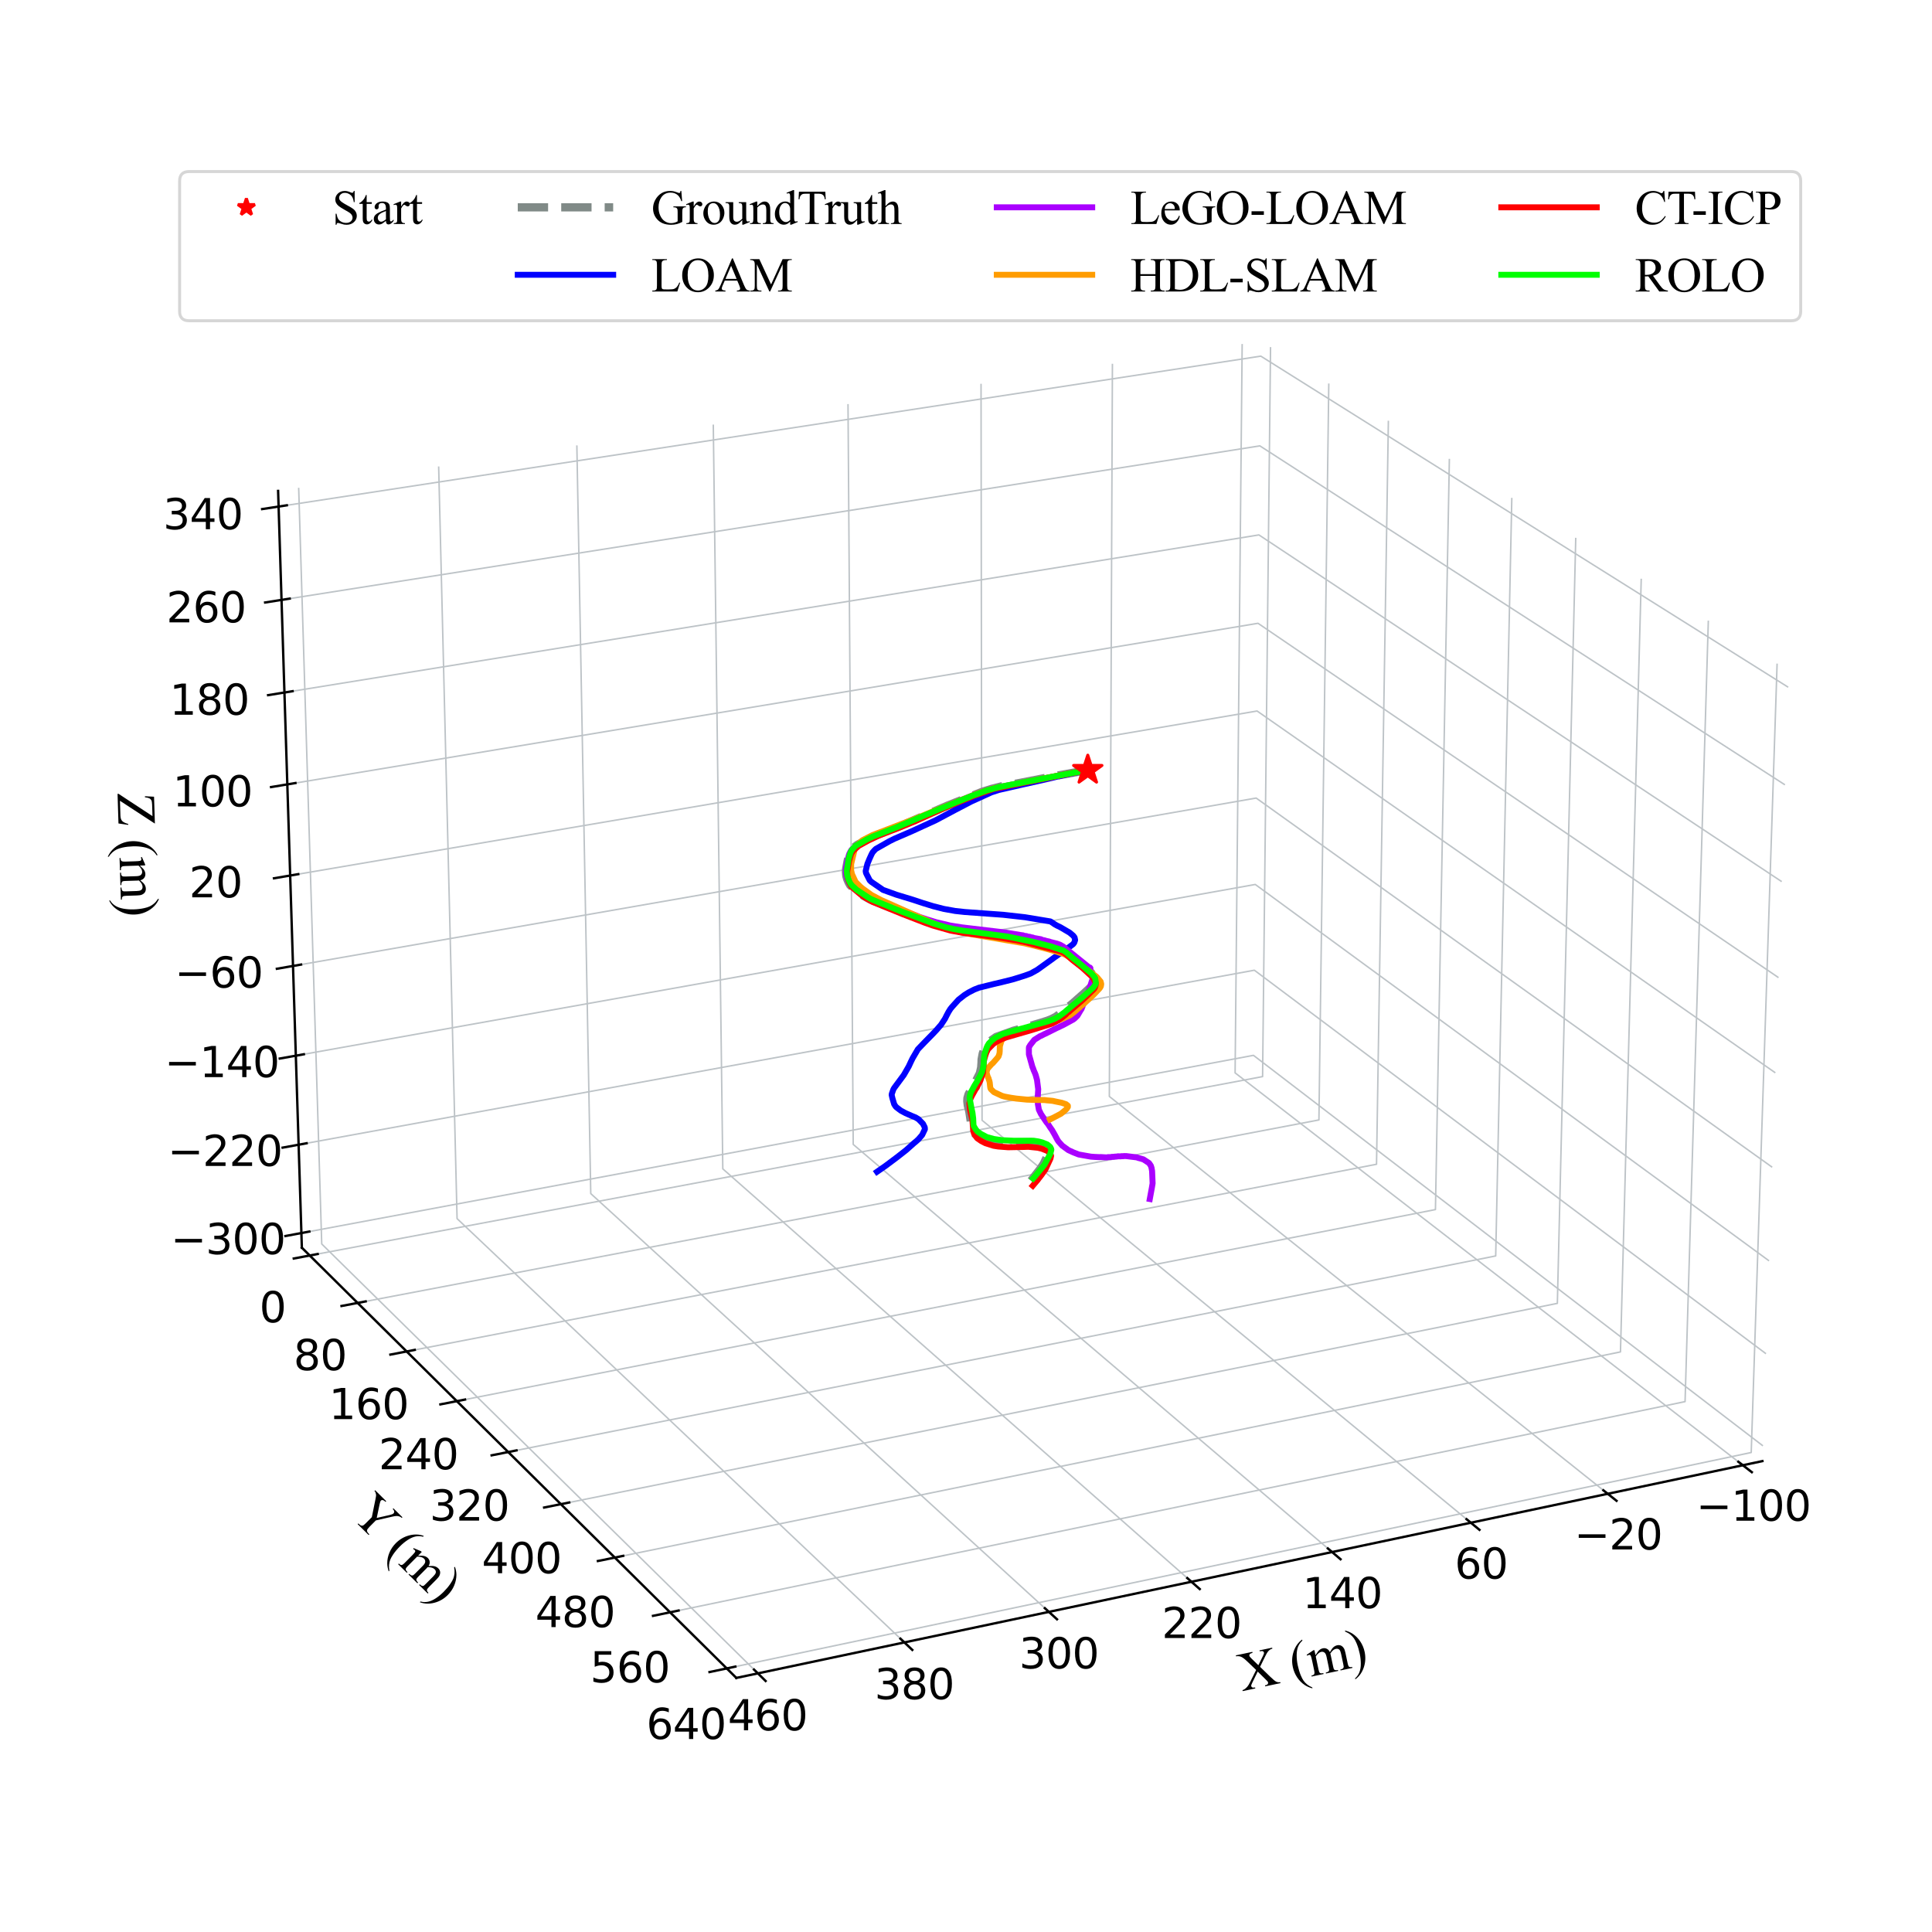 <?xml version="1.0" encoding="utf-8" standalone="no"?>
<!DOCTYPE svg PUBLIC "-//W3C//DTD SVG 1.1//EN"
  "http://www.w3.org/Graphics/SVG/1.1/DTD/svg11.dtd">
<svg xmlns:xlink="http://www.w3.org/1999/xlink" width="648pt" height="648pt" viewBox="0 0 648 648" xmlns="http://www.w3.org/2000/svg" version="1.1">
 <defs>
  <style type="text/css">*{stroke-linejoin: round; stroke-linecap: butt}</style>
 </defs>
 <g id="figure_1">
  <g id="patch_1">
   <path d="M 0 648 
L 648 648 
L 648 0 
L 0 0 
z
" style="fill: #ffffff"/>
  </g>
  <g id="patch_2">
   <path d="M 42.12 623.7 
L 622.08 623.7 
L 622.08 43.74 
L 42.12 43.74 
z
" style="fill: #ffffff"/>
  </g>
  <g id="pane3d_1">
   <g id="patch_3">
    <path d="M 420.367 358.703 
L 591.115 490.061 
L 599.948 225.011 
L 422.929 114.412 
" style="fill: #ffffff; stroke: #ffffff; stroke-linejoin: miter"/>
   </g>
  </g>
  <g id="pane3d_2">
   <g id="patch_4">
    <path d="M 420.367 358.703 
L 101.242 418.485 
L 93.279 164.659 
L 422.929 114.412 
" style="fill: #ffffff; stroke: #ffffff; stroke-linejoin: miter"/>
   </g>
  </g>
  <g id="pane3d_3">
   <g id="patch_5">
    <path d="M 420.367 358.703 
L 101.242 418.485 
L 246.968 562.779 
L 591.115 490.061 
" style="fill: #ffffff; stroke: #ffffff; stroke-linejoin: miter"/>
   </g>
  </g>
  <g id="grid3d_1">
   <g id="Line3DCollection_1">
    <path d="M 584.557 491.447 
L 414.258 359.847 
L 416.628 115.372 
" style="fill: none; stroke: #bdc3c7; stroke-width: 0.5"/>
    <path d="M 539.242 501.022 
L 372.078 367.749 
L 373.109 122.006 
" style="fill: none; stroke: #bdc3c7; stroke-width: 0.5"/>
    <path d="M 493.322 510.725 
L 329.386 375.747 
L 329.045 128.722 
" style="fill: none; stroke: #bdc3c7; stroke-width: 0.5"/>
    <path d="M 446.783 520.558 
L 286.172 383.842 
L 284.426 135.523 
" style="fill: none; stroke: #bdc3c7; stroke-width: 0.5"/>
    <path d="M 399.614 530.525 
L 242.428 392.037 
L 239.24 142.411 
" style="fill: none; stroke: #bdc3c7; stroke-width: 0.5"/>
    <path d="M 351.801 540.627 
L 198.143 400.333 
L 193.478 149.386 
" style="fill: none; stroke: #bdc3c7; stroke-width: 0.5"/>
    <path d="M 303.331 550.869 
L 153.307 408.732 
L 147.127 156.451 
" style="fill: none; stroke: #bdc3c7; stroke-width: 0.5"/>
    <path d="M 254.191 561.252 
L 107.91 417.236 
L 100.177 163.607 
" style="fill: none; stroke: #bdc3c7; stroke-width: 0.5"/>
   </g>
  </g>
  <g id="grid3d_2">
   <g id="Line3DCollection_2">
    <path d="M 426.142 116.419 
L 423.476 361.095 
L 103.884 421.101 
" style="fill: none; stroke: #bdc3c7; stroke-width: 0.5"/>
    <path d="M 445.679 128.626 
L 442.372 375.632 
L 119.948 437.007 
" style="fill: none; stroke: #bdc3c7; stroke-width: 0.5"/>
    <path d="M 465.668 141.115 
L 461.692 390.495 
L 136.389 453.287 
" style="fill: none; stroke: #bdc3c7; stroke-width: 0.5"/>
    <path d="M 486.126 153.896 
L 481.451 405.695 
L 153.22 469.953 
" style="fill: none; stroke: #bdc3c7; stroke-width: 0.5"/>
    <path d="M 507.068 166.981 
L 501.662 421.244 
L 170.456 487.019 
" style="fill: none; stroke: #bdc3c7; stroke-width: 0.5"/>
    <path d="M 528.513 180.379 
L 522.342 437.153 
L 188.112 504.501 
" style="fill: none; stroke: #bdc3c7; stroke-width: 0.5"/>
    <path d="M 550.478 194.102 
L 543.508 453.436 
L 206.202 522.414 
" style="fill: none; stroke: #bdc3c7; stroke-width: 0.5"/>
    <path d="M 572.983 208.163 
L 565.176 470.106 
L 224.743 540.773 
" style="fill: none; stroke: #bdc3c7; stroke-width: 0.5"/>
    <path d="M 596.048 222.574 
L 587.365 487.176 
L 243.753 559.595 
" style="fill: none; stroke: #bdc3c7; stroke-width: 0.5"/>
   </g>
  </g>
  <g id="grid3d_3">
   <g id="Line3DCollection_3">
    <path d="M 101.088 413.57 
L 420.417 353.965 
L 591.286 484.937 
" style="fill: none; stroke: #bdc3c7; stroke-width: 0.5"/>
    <path d="M 100.158 383.941 
L 420.716 325.414 
L 592.315 454.043 
" style="fill: none; stroke: #bdc3c7; stroke-width: 0.5"/>
    <path d="M 99.222 354.08 
L 421.018 296.65 
L 593.353 422.896 
" style="fill: none; stroke: #bdc3c7; stroke-width: 0.5"/>
    <path d="M 98.278 323.986 
L 421.322 267.67 
L 594.4 391.491 
" style="fill: none; stroke: #bdc3c7; stroke-width: 0.5"/>
    <path d="M 97.326 293.654 
L 421.628 238.472 
L 595.455 359.826 
" style="fill: none; stroke: #bdc3c7; stroke-width: 0.5"/>
    <path d="M 96.367 263.083 
L 421.937 209.054 
L 596.519 327.897 
" style="fill: none; stroke: #bdc3c7; stroke-width: 0.5"/>
    <path d="M 95.4 232.269 
L 422.247 179.412 
L 597.592 295.701 
" style="fill: none; stroke: #bdc3c7; stroke-width: 0.5"/>
    <path d="M 94.426 201.209 
L 422.561 149.545 
L 598.674 263.234 
" style="fill: none; stroke: #bdc3c7; stroke-width: 0.5"/>
    <path d="M 93.444 169.901 
L 422.876 119.45 
L 599.765 230.494 
" style="fill: none; stroke: #bdc3c7; stroke-width: 0.5"/>
   </g>
  </g>
  <g id="axis3d_1">
   <g id="line2d_1">
    <path d="M 591.115 490.061 
L 246.968 562.779 
" style="fill: none; stroke: #000000; stroke-width: 0.8; stroke-linecap: square"/>
   </g>
   <g id="xtick_1">
    <g id="line2d_2">
     <path d="M 583.059 490.289 
L 587.56 493.768 
" style="fill: none; stroke: #000000; stroke-width: 0.8; stroke-linecap: square"/>
    </g>
    <g id="text_1">
     <!-- −100 -->
     <g transform="translate(568.892 510.062) scale(0.14 -0.14)">
      <defs>
       <path id="DejaVuSans-2212" d="M 678 2272 
L 4684 2272 
L 4684 1741 
L 678 1741 
L 678 2272 
z
" transform="scale(0.016)"/>
       <path id="DejaVuSans-31" d="M 794 531 
L 1825 531 
L 1825 4091 
L 703 3866 
L 703 4441 
L 1819 4666 
L 2450 4666 
L 2450 531 
L 3481 531 
L 3481 0 
L 794 0 
L 794 531 
z
" transform="scale(0.016)"/>
       <path id="DejaVuSans-30" d="M 2034 4250 
Q 1547 4250 1301 3770 
Q 1056 3291 1056 2328 
Q 1056 1369 1301 889 
Q 1547 409 2034 409 
Q 2525 409 2770 889 
Q 3016 1369 3016 2328 
Q 3016 3291 2770 3770 
Q 2525 4250 2034 4250 
z
M 2034 4750 
Q 2819 4750 3233 4129 
Q 3647 3509 3647 2328 
Q 3647 1150 3233 529 
Q 2819 -91 2034 -91 
Q 1250 -91 836 529 
Q 422 1150 422 2328 
Q 422 3509 836 4129 
Q 1250 4750 2034 4750 
z
" transform="scale(0.016)"/>
      </defs>
      <use xlink:href="#DejaVuSans-2212"/>
      <use xlink:href="#DejaVuSans-31" x="83.789"/>
      <use xlink:href="#DejaVuSans-30" x="147.412"/>
      <use xlink:href="#DejaVuSans-30" x="211.035"/>
     </g>
    </g>
   </g>
   <g id="xtick_2">
    <g id="line2d_3">
     <path d="M 537.771 499.849 
L 542.192 503.373 
" style="fill: none; stroke: #000000; stroke-width: 0.8; stroke-linecap: square"/>
    </g>
    <g id="text_2">
     <!-- −20 -->
     <g transform="translate(527.994 519.702) scale(0.14 -0.14)">
      <defs>
       <path id="DejaVuSans-32" d="M 1228 531 
L 3431 531 
L 3431 0 
L 469 0 
L 469 531 
Q 828 903 1448 1529 
Q 2069 2156 2228 2338 
Q 2531 2678 2651 2914 
Q 2772 3150 2772 3378 
Q 2772 3750 2511 3984 
Q 2250 4219 1831 4219 
Q 1534 4219 1204 4116 
Q 875 4013 500 3803 
L 500 4441 
Q 881 4594 1212 4672 
Q 1544 4750 1819 4750 
Q 2544 4750 2975 4387 
Q 3406 4025 3406 3419 
Q 3406 3131 3298 2873 
Q 3191 2616 2906 2266 
Q 2828 2175 2409 1742 
Q 1991 1309 1228 531 
z
" transform="scale(0.016)"/>
      </defs>
      <use xlink:href="#DejaVuSans-2212"/>
      <use xlink:href="#DejaVuSans-32" x="83.789"/>
      <use xlink:href="#DejaVuSans-30" x="147.412"/>
     </g>
    </g>
   </g>
   <g id="xtick_3">
    <g id="line2d_4">
     <path d="M 491.878 509.536 
L 496.217 513.108 
" style="fill: none; stroke: #000000; stroke-width: 0.8; stroke-linecap: square"/>
    </g>
    <g id="text_3">
     <!-- 60 -->
     <g transform="translate(487.902 529.472) scale(0.14 -0.14)">
      <defs>
       <path id="DejaVuSans-36" d="M 2113 2584 
Q 1688 2584 1439 2293 
Q 1191 2003 1191 1497 
Q 1191 994 1439 701 
Q 1688 409 2113 409 
Q 2538 409 2786 701 
Q 3034 994 3034 1497 
Q 3034 2003 2786 2293 
Q 2538 2584 2113 2584 
z
M 3366 4563 
L 3366 3988 
Q 3128 4100 2886 4159 
Q 2644 4219 2406 4219 
Q 1781 4219 1451 3797 
Q 1122 3375 1075 2522 
Q 1259 2794 1537 2939 
Q 1816 3084 2150 3084 
Q 2853 3084 3261 2657 
Q 3669 2231 3669 1497 
Q 3669 778 3244 343 
Q 2819 -91 2113 -91 
Q 1303 -91 875 529 
Q 447 1150 447 2328 
Q 447 3434 972 4092 
Q 1497 4750 2381 4750 
Q 2619 4750 2861 4703 
Q 3103 4656 3366 4563 
z
" transform="scale(0.016)"/>
      </defs>
      <use xlink:href="#DejaVuSans-36"/>
      <use xlink:href="#DejaVuSans-30" x="63.623"/>
     </g>
    </g>
   </g>
   <g id="xtick_4">
    <g id="line2d_5">
     <path d="M 445.368 519.353 
L 449.621 522.974 
" style="fill: none; stroke: #000000; stroke-width: 0.8; stroke-linecap: square"/>
    </g>
    <g id="text_4">
     <!-- 140 -->
     <g transform="translate(436.87 539.373) scale(0.14 -0.14)">
      <defs>
       <path id="DejaVuSans-34" d="M 2419 4116 
L 825 1625 
L 2419 1625 
L 2419 4116 
z
M 2253 4666 
L 3047 4666 
L 3047 1625 
L 3713 1625 
L 3713 1100 
L 3047 1100 
L 3047 0 
L 2419 0 
L 2419 1100 
L 313 1100 
L 313 1709 
L 2253 4666 
z
" transform="scale(0.016)"/>
      </defs>
      <use xlink:href="#DejaVuSans-31"/>
      <use xlink:href="#DejaVuSans-34" x="63.623"/>
      <use xlink:href="#DejaVuSans-30" x="127.246"/>
     </g>
    </g>
   </g>
   <g id="xtick_5">
    <g id="line2d_6">
     <path d="M 398.228 529.304 
L 402.393 532.973 
" style="fill: none; stroke: #000000; stroke-width: 0.8; stroke-linecap: square"/>
    </g>
    <g id="text_5">
     <!-- 220 -->
     <g transform="translate(389.66 549.409) scale(0.14 -0.14)">
      <use xlink:href="#DejaVuSans-32"/>
      <use xlink:href="#DejaVuSans-32" x="63.623"/>
      <use xlink:href="#DejaVuSans-30" x="127.246"/>
     </g>
    </g>
   </g>
   <g id="xtick_6">
    <g id="line2d_7">
     <path d="M 350.445 539.39 
L 354.519 543.11 
" style="fill: none; stroke: #000000; stroke-width: 0.8; stroke-linecap: square"/>
    </g>
    <g id="text_6">
     <!-- 300 -->
     <g transform="translate(341.805 559.582) scale(0.14 -0.14)">
      <defs>
       <path id="DejaVuSans-33" d="M 2597 2516 
Q 3050 2419 3304 2112 
Q 3559 1806 3559 1356 
Q 3559 666 3084 287 
Q 2609 -91 1734 -91 
Q 1441 -91 1130 -33 
Q 819 25 488 141 
L 488 750 
Q 750 597 1062 519 
Q 1375 441 1716 441 
Q 2309 441 2620 675 
Q 2931 909 2931 1356 
Q 2931 1769 2642 2001 
Q 2353 2234 1838 2234 
L 1294 2234 
L 1294 2753 
L 1863 2753 
Q 2328 2753 2575 2939 
Q 2822 3125 2822 3475 
Q 2822 3834 2567 4026 
Q 2313 4219 1838 4219 
Q 1578 4219 1281 4162 
Q 984 4106 628 3988 
L 628 4550 
Q 988 4650 1302 4700 
Q 1616 4750 1894 4750 
Q 2613 4750 3031 4423 
Q 3450 4097 3450 3541 
Q 3450 3153 3228 2886 
Q 3006 2619 2597 2516 
z
" transform="scale(0.016)"/>
      </defs>
      <use xlink:href="#DejaVuSans-33"/>
      <use xlink:href="#DejaVuSans-30" x="63.623"/>
      <use xlink:href="#DejaVuSans-30" x="127.246"/>
     </g>
    </g>
   </g>
   <g id="xtick_7">
    <g id="line2d_8">
     <path d="M 302.007 549.614 
L 305.987 553.385 
" style="fill: none; stroke: #000000; stroke-width: 0.8; stroke-linecap: square"/>
    </g>
    <g id="text_7">
     <!-- 380 -->
     <g transform="translate(293.292 569.895) scale(0.14 -0.14)">
      <defs>
       <path id="DejaVuSans-38" d="M 2034 2216 
Q 1584 2216 1326 1975 
Q 1069 1734 1069 1313 
Q 1069 891 1326 650 
Q 1584 409 2034 409 
Q 2484 409 2743 651 
Q 3003 894 3003 1313 
Q 3003 1734 2745 1975 
Q 2488 2216 2034 2216 
z
M 1403 2484 
Q 997 2584 770 2862 
Q 544 3141 544 3541 
Q 544 4100 942 4425 
Q 1341 4750 2034 4750 
Q 2731 4750 3128 4425 
Q 3525 4100 3525 3541 
Q 3525 3141 3298 2862 
Q 3072 2584 2669 2484 
Q 3125 2378 3379 2068 
Q 3634 1759 3634 1313 
Q 3634 634 3220 271 
Q 2806 -91 2034 -91 
Q 1263 -91 848 271 
Q 434 634 434 1313 
Q 434 1759 690 2068 
Q 947 2378 1403 2484 
z
M 1172 3481 
Q 1172 3119 1398 2916 
Q 1625 2713 2034 2713 
Q 2441 2713 2670 2916 
Q 2900 3119 2900 3481 
Q 2900 3844 2670 4047 
Q 2441 4250 2034 4250 
Q 1625 4250 1398 4047 
Q 1172 3844 1172 3481 
z
" transform="scale(0.016)"/>
      </defs>
      <use xlink:href="#DejaVuSans-33"/>
      <use xlink:href="#DejaVuSans-38" x="63.623"/>
      <use xlink:href="#DejaVuSans-30" x="127.246"/>
     </g>
    </g>
   </g>
   <g id="xtick_8">
    <g id="line2d_9">
     <path d="M 252.898 559.98 
L 256.782 563.804 
" style="fill: none; stroke: #000000; stroke-width: 0.8; stroke-linecap: square"/>
    </g>
    <g id="text_8">
     <!-- 460 -->
     <g transform="translate(244.106 580.351) scale(0.14 -0.14)">
      <use xlink:href="#DejaVuSans-34"/>
      <use xlink:href="#DejaVuSans-36" x="63.623"/>
      <use xlink:href="#DejaVuSans-30" x="127.246"/>
     </g>
    </g>
   </g>
   <g id="text_9">
    <!-- X (m) -->
    <g transform="translate(416.667 567.232) rotate(-11.931) scale(0.18 -0.18)">
     <defs>
      <path id="TimesNewRomanPSMT-58" d="M 2613 2347 
L 3522 991 
Q 3900 428 4083 279 
Q 4266 131 4547 116 
L 4547 0 
L 2728 0 
L 2728 116 
Q 2909 119 2997 153 
Q 3063 181 3105 239 
Q 3147 297 3147 356 
Q 3147 428 3119 500 
Q 3097 553 2947 775 
L 2228 1863 
L 1341 725 
Q 1200 544 1172 483 
Q 1144 422 1144 356 
Q 1144 256 1228 190 
Q 1313 125 1550 116 
L 1550 0 
L 47 0 
L 47 116 
Q 206 131 322 181 
Q 516 263 691 400 
Q 866 538 1091 822 
L 2091 2084 
L 1256 3306 
Q 916 3803 678 3958 
Q 441 4113 131 4122 
L 131 4238 
L 2091 4238 
L 2091 4122 
Q 1841 4113 1748 4041 
Q 1656 3969 1656 3881 
Q 1656 3766 1806 3544 
L 2456 2572 
L 3209 3525 
Q 3341 3694 3370 3756 
Q 3400 3819 3400 3884 
Q 3400 3950 3363 4000 
Q 3316 4066 3244 4092 
Q 3172 4119 2947 4122 
L 2947 4238 
L 4450 4238 
L 4450 4122 
Q 4272 4113 4159 4066 
Q 3991 3994 3850 3872 
Q 3709 3750 3453 3422 
L 2613 2347 
z
" transform="scale(0.016)"/>
      <path id="TimesNewRomanPSMT-20" transform="scale(0.016)"/>
      <path id="TimesNewRomanPSMT-28" d="M 1988 -1253 
L 1988 -1369 
Q 1516 -1131 1200 -813 
Q 750 -359 506 256 
Q 263 872 263 1534 
Q 263 2503 741 3301 
Q 1219 4100 1988 4444 
L 1988 4313 
Q 1603 4100 1356 3731 
Q 1109 3363 987 2797 
Q 866 2231 866 1616 
Q 866 947 969 400 
Q 1050 -31 1165 -292 
Q 1281 -553 1476 -793 
Q 1672 -1034 1988 -1253 
z
" transform="scale(0.016)"/>
      <path id="TimesNewRomanPSMT-6d" d="M 1050 2338 
Q 1363 2650 1419 2697 
Q 1559 2816 1721 2881 
Q 1884 2947 2044 2947 
Q 2313 2947 2506 2790 
Q 2700 2634 2766 2338 
Q 3088 2713 3309 2830 
Q 3531 2947 3766 2947 
Q 3994 2947 4170 2830 
Q 4347 2713 4450 2447 
Q 4519 2266 4519 1878 
L 4519 647 
Q 4519 378 4559 278 
Q 4591 209 4675 161 
Q 4759 113 4950 113 
L 4950 0 
L 3538 0 
L 3538 113 
L 3597 113 
Q 3781 113 3884 184 
Q 3956 234 3988 344 
Q 4000 397 4000 647 
L 4000 1878 
Q 4000 2228 3916 2372 
Q 3794 2572 3525 2572 
Q 3359 2572 3192 2489 
Q 3025 2406 2788 2181 
L 2781 2147 
L 2788 2013 
L 2788 647 
Q 2788 353 2820 281 
Q 2853 209 2943 161 
Q 3034 113 3253 113 
L 3253 0 
L 1806 0 
L 1806 113 
Q 2044 113 2133 169 
Q 2222 225 2256 338 
Q 2272 391 2272 647 
L 2272 1878 
Q 2272 2228 2169 2381 
Q 2031 2581 1784 2581 
Q 1616 2581 1450 2491 
Q 1191 2353 1050 2181 
L 1050 647 
Q 1050 366 1089 281 
Q 1128 197 1204 155 
Q 1281 113 1516 113 
L 1516 0 
L 100 0 
L 100 113 
Q 297 113 375 155 
Q 453 197 493 289 
Q 534 381 534 647 
L 534 1741 
Q 534 2213 506 2350 
Q 484 2453 437 2492 
Q 391 2531 309 2531 
Q 222 2531 100 2484 
L 53 2597 
L 916 2947 
L 1050 2947 
L 1050 2338 
z
" transform="scale(0.016)"/>
      <path id="TimesNewRomanPSMT-29" d="M 144 4313 
L 144 4444 
Q 619 4209 934 3891 
Q 1381 3434 1625 2820 
Q 1869 2206 1869 1541 
Q 1869 572 1392 -226 
Q 916 -1025 144 -1369 
L 144 -1253 
Q 528 -1038 776 -670 
Q 1025 -303 1145 264 
Q 1266 831 1266 1447 
Q 1266 2113 1163 2663 
Q 1084 3094 967 3353 
Q 850 3613 656 3853 
Q 463 4094 144 4313 
z
" transform="scale(0.016)"/>
     </defs>
     <use xlink:href="#TimesNewRomanPSMT-58"/>
     <use xlink:href="#TimesNewRomanPSMT-20" x="72.217"/>
     <use xlink:href="#TimesNewRomanPSMT-28" x="97.217"/>
     <use xlink:href="#TimesNewRomanPSMT-6d" x="130.518"/>
     <use xlink:href="#TimesNewRomanPSMT-29" x="208.301"/>
    </g>
   </g>
  </g>
  <g id="axis3d_2">
   <g id="line2d_10">
    <path d="M 101.242 418.485 
L 246.968 562.779 
" style="fill: none; stroke: #000000; stroke-width: 0.8; stroke-linecap: square"/>
   </g>
   <g id="xtick_9">
    <g id="line2d_11">
     <path d="M 106.556 420.599 
L 98.532 422.106 
" style="fill: none; stroke: #000000; stroke-width: 0.8; stroke-linecap: square"/>
    </g>
    <g id="text_10">
     <!-- 0 -->
     <g transform="translate(86.99 443.5) scale(0.14 -0.14)">
      <use xlink:href="#DejaVuSans-30"/>
     </g>
    </g>
   </g>
   <g id="xtick_10">
    <g id="line2d_12">
     <path d="M 122.645 436.494 
L 114.546 438.035 
" style="fill: none; stroke: #000000; stroke-width: 0.8; stroke-linecap: square"/>
    </g>
    <g id="text_11">
     <!-- 80 -->
     <g transform="translate(98.464 459.551) scale(0.14 -0.14)">
      <use xlink:href="#DejaVuSans-38"/>
      <use xlink:href="#DejaVuSans-30" x="63.623"/>
     </g>
    </g>
   </g>
   <g id="xtick_11">
    <g id="line2d_13">
     <path d="M 139.112 452.761 
L 130.936 454.339 
" style="fill: none; stroke: #000000; stroke-width: 0.8; stroke-linecap: square"/>
    </g>
    <g id="text_12">
     <!-- 160 -->
     <g transform="translate(110.312 475.979) scale(0.14 -0.14)">
      <use xlink:href="#DejaVuSans-31"/>
      <use xlink:href="#DejaVuSans-36" x="63.623"/>
      <use xlink:href="#DejaVuSans-30" x="127.246"/>
     </g>
    </g>
   </g>
   <g id="xtick_12">
    <g id="line2d_14">
     <path d="M 155.969 469.415 
L 147.715 471.03 
" style="fill: none; stroke: #000000; stroke-width: 0.8; stroke-linecap: square"/>
    </g>
    <g id="text_13">
     <!-- 240 -->
     <g transform="translate(127.002 492.797) scale(0.14 -0.14)">
      <use xlink:href="#DejaVuSans-32"/>
      <use xlink:href="#DejaVuSans-34" x="63.623"/>
      <use xlink:href="#DejaVuSans-30" x="127.246"/>
     </g>
    </g>
   </g>
   <g id="xtick_13">
    <g id="line2d_15">
     <path d="M 173.232 486.468 
L 164.899 488.123 
" style="fill: none; stroke: #000000; stroke-width: 0.8; stroke-linecap: square"/>
    </g>
    <g id="text_14">
     <!-- 320 -->
     <g transform="translate(144.093 510.02) scale(0.14 -0.14)">
      <use xlink:href="#DejaVuSans-33"/>
      <use xlink:href="#DejaVuSans-32" x="63.623"/>
      <use xlink:href="#DejaVuSans-30" x="127.246"/>
     </g>
    </g>
   </g>
   <g id="xtick_14">
    <g id="line2d_16">
     <path d="M 190.914 503.937 
L 182.5 505.632 
" style="fill: none; stroke: #000000; stroke-width: 0.8; stroke-linecap: square"/>
    </g>
    <g id="text_15">
     <!-- 400 -->
     <g transform="translate(161.599 527.661) scale(0.14 -0.14)">
      <use xlink:href="#DejaVuSans-34"/>
      <use xlink:href="#DejaVuSans-30" x="63.623"/>
      <use xlink:href="#DejaVuSans-30" x="127.246"/>
     </g>
    </g>
   </g>
   <g id="xtick_15">
    <g id="line2d_17">
     <path d="M 209.032 521.835 
L 200.535 523.572 
" style="fill: none; stroke: #000000; stroke-width: 0.8; stroke-linecap: square"/>
    </g>
    <g id="text_16">
     <!-- 480 -->
     <g transform="translate(179.537 545.738) scale(0.14 -0.14)">
      <use xlink:href="#DejaVuSans-34"/>
      <use xlink:href="#DejaVuSans-38" x="63.623"/>
      <use xlink:href="#DejaVuSans-30" x="127.246"/>
     </g>
    </g>
   </g>
   <g id="xtick_16">
    <g id="line2d_18">
     <path d="M 227.601 540.179 
L 219.021 541.96 
" style="fill: none; stroke: #000000; stroke-width: 0.8; stroke-linecap: square"/>
    </g>
    <g id="text_17">
     <!-- 560 -->
     <g transform="translate(197.923 564.265) scale(0.14 -0.14)">
      <defs>
       <path id="DejaVuSans-35" d="M 691 4666 
L 3169 4666 
L 3169 4134 
L 1269 4134 
L 1269 2991 
Q 1406 3038 1543 3061 
Q 1681 3084 1819 3084 
Q 2600 3084 3056 2656 
Q 3513 2228 3513 1497 
Q 3513 744 3044 326 
Q 2575 -91 1722 -91 
Q 1428 -91 1123 -41 
Q 819 9 494 109 
L 494 744 
Q 775 591 1075 516 
Q 1375 441 1709 441 
Q 2250 441 2565 725 
Q 2881 1009 2881 1497 
Q 2881 1984 2565 2268 
Q 2250 2553 1709 2553 
Q 1456 2553 1204 2497 
Q 953 2441 691 2322 
L 691 4666 
z
" transform="scale(0.016)"/>
      </defs>
      <use xlink:href="#DejaVuSans-35"/>
      <use xlink:href="#DejaVuSans-36" x="63.623"/>
      <use xlink:href="#DejaVuSans-30" x="127.246"/>
     </g>
    </g>
   </g>
   <g id="xtick_17">
    <g id="line2d_19">
     <path d="M 246.639 558.987 
L 237.973 560.813 
" style="fill: none; stroke: #000000; stroke-width: 0.8; stroke-linecap: square"/>
    </g>
    <g id="text_18">
     <!-- 640 -->
     <g transform="translate(216.773 583.261) scale(0.14 -0.14)">
      <use xlink:href="#DejaVuSans-36"/>
      <use xlink:href="#DejaVuSans-34" x="63.623"/>
      <use xlink:href="#DejaVuSans-30" x="127.246"/>
     </g>
    </g>
   </g>
   <g id="text_19">
    <!-- Y (m) -->
    <g transform="translate(117.121 508.386) rotate(-315.283) scale(0.18 -0.18)">
     <defs>
      <path id="TimesNewRomanPSMT-59" d="M 3050 4238 
L 4528 4238 
L 4528 4122 
L 4447 4122 
Q 4366 4122 4209 4050 
Q 4053 3978 3925 3843 
Q 3797 3709 3609 3406 
L 2588 1797 
L 2588 734 
Q 2588 344 2675 247 
Q 2794 116 3050 116 
L 3188 116 
L 3188 0 
L 1388 0 
L 1388 116 
L 1538 116 
Q 1806 116 1919 278 
Q 1988 378 1988 734 
L 1988 1738 
L 825 3513 
Q 619 3825 545 3903 
Q 472 3981 241 4091 
Q 178 4122 59 4122 
L 59 4238 
L 1872 4238 
L 1872 4122 
L 1778 4122 
Q 1631 4122 1507 4053 
Q 1384 3984 1384 3847 
Q 1384 3734 1575 3441 
L 2459 2075 
L 3291 3381 
Q 3478 3675 3478 3819 
Q 3478 3906 3433 3975 
Q 3388 4044 3303 4083 
Q 3219 4122 3050 4122 
L 3050 4238 
z
" transform="scale(0.016)"/>
     </defs>
     <use xlink:href="#TimesNewRomanPSMT-59"/>
     <use xlink:href="#TimesNewRomanPSMT-20" x="68.467"/>
     <use xlink:href="#TimesNewRomanPSMT-28" x="93.467"/>
     <use xlink:href="#TimesNewRomanPSMT-6d" x="126.768"/>
     <use xlink:href="#TimesNewRomanPSMT-29" x="204.551"/>
    </g>
   </g>
  </g>
  <g id="axis3d_3">
   <g id="line2d_20">
    <path d="M 101.242 418.485 
L 93.279 164.659 
" style="fill: none; stroke: #000000; stroke-width: 0.8; stroke-linecap: square"/>
   </g>
   <g id="xtick_18">
    <g id="line2d_21">
     <path d="M 103.758 413.071 
L 95.741 414.568 
" style="fill: none; stroke: #000000; stroke-width: 0.8; stroke-linecap: square"/>
    </g>
    <g id="text_20">
     <!-- −300 -->
     <g transform="translate(57.251 420.625) scale(0.14 -0.14)">
      <use xlink:href="#DejaVuSans-2212"/>
      <use xlink:href="#DejaVuSans-33" x="83.789"/>
      <use xlink:href="#DejaVuSans-30" x="147.412"/>
      <use xlink:href="#DejaVuSans-30" x="211.035"/>
     </g>
    </g>
   </g>
   <g id="xtick_19">
    <g id="line2d_22">
     <path d="M 102.839 383.451 
L 94.79 384.921 
" style="fill: none; stroke: #000000; stroke-width: 0.8; stroke-linecap: square"/>
    </g>
    <g id="text_21">
     <!-- −220 -->
     <g transform="translate(56.229 391.06) scale(0.14 -0.14)">
      <use xlink:href="#DejaVuSans-2212"/>
      <use xlink:href="#DejaVuSans-32" x="83.789"/>
      <use xlink:href="#DejaVuSans-32" x="147.412"/>
      <use xlink:href="#DejaVuSans-30" x="211.035"/>
     </g>
    </g>
   </g>
   <g id="xtick_20">
    <g id="line2d_23">
     <path d="M 101.914 353.6 
L 93.832 355.042 
" style="fill: none; stroke: #000000; stroke-width: 0.8; stroke-linecap: square"/>
    </g>
    <g id="text_22">
     <!-- −140 -->
     <g transform="translate(55.198 361.265) scale(0.14 -0.14)">
      <use xlink:href="#DejaVuSans-2212"/>
      <use xlink:href="#DejaVuSans-31" x="83.789"/>
      <use xlink:href="#DejaVuSans-34" x="147.412"/>
      <use xlink:href="#DejaVuSans-30" x="211.035"/>
     </g>
    </g>
   </g>
   <g id="xtick_21">
    <g id="line2d_24">
     <path d="M 100.98 323.515 
L 92.866 324.929 
" style="fill: none; stroke: #000000; stroke-width: 0.8; stroke-linecap: square"/>
    </g>
    <g id="text_23">
     <!-- −60 -->
     <g transform="translate(58.614 331.237) scale(0.14 -0.14)">
      <use xlink:href="#DejaVuSans-2212"/>
      <use xlink:href="#DejaVuSans-36" x="83.789"/>
      <use xlink:href="#DejaVuSans-30" x="147.412"/>
     </g>
    </g>
   </g>
   <g id="xtick_22">
    <g id="line2d_25">
     <path d="M 100.04 293.192 
L 91.892 294.579 
" style="fill: none; stroke: #000000; stroke-width: 0.8; stroke-linecap: square"/>
    </g>
    <g id="text_24">
     <!-- 20 -->
     <g transform="translate(63.433 300.973) scale(0.14 -0.14)">
      <use xlink:href="#DejaVuSans-32"/>
      <use xlink:href="#DejaVuSans-30" x="63.623"/>
     </g>
    </g>
   </g>
   <g id="xtick_23">
    <g id="line2d_26">
     <path d="M 99.092 262.631 
L 90.911 263.988 
" style="fill: none; stroke: #000000; stroke-width: 0.8; stroke-linecap: square"/>
    </g>
    <g id="text_25">
     <!-- 100 -->
     <g transform="translate(57.924 270.47) scale(0.14 -0.14)">
      <use xlink:href="#DejaVuSans-31"/>
      <use xlink:href="#DejaVuSans-30" x="63.623"/>
      <use xlink:href="#DejaVuSans-30" x="127.246"/>
     </g>
    </g>
   </g>
   <g id="xtick_24">
    <g id="line2d_27">
     <path d="M 98.136 231.826 
L 89.922 233.155 
" style="fill: none; stroke: #000000; stroke-width: 0.8; stroke-linecap: square"/>
    </g>
    <g id="text_26">
     <!-- 180 -->
     <g transform="translate(56.861 239.726) scale(0.14 -0.14)">
      <use xlink:href="#DejaVuSans-31"/>
      <use xlink:href="#DejaVuSans-38" x="63.623"/>
      <use xlink:href="#DejaVuSans-30" x="127.246"/>
     </g>
    </g>
   </g>
   <g id="xtick_25">
    <g id="line2d_28">
     <path d="M 97.173 200.777 
L 88.925 202.075 
" style="fill: none; stroke: #000000; stroke-width: 0.8; stroke-linecap: square"/>
    </g>
    <g id="text_27">
     <!-- 260 -->
     <g transform="translate(55.789 208.738) scale(0.14 -0.14)">
      <use xlink:href="#DejaVuSans-32"/>
      <use xlink:href="#DejaVuSans-36" x="63.623"/>
      <use xlink:href="#DejaVuSans-30" x="127.246"/>
     </g>
    </g>
   </g>
   <g id="xtick_26">
    <g id="line2d_29">
     <path d="M 96.202 169.479 
L 87.92 170.747 
" style="fill: none; stroke: #000000; stroke-width: 0.8; stroke-linecap: square"/>
    </g>
    <g id="text_28">
     <!-- 340 -->
     <g transform="translate(54.708 177.502) scale(0.14 -0.14)">
      <use xlink:href="#DejaVuSans-33"/>
      <use xlink:href="#DejaVuSans-34" x="63.623"/>
      <use xlink:href="#DejaVuSans-30" x="127.246"/>
     </g>
    </g>
   </g>
   <g id="text_29">
    <!-- Z (m) -->
    <g transform="translate(39.418 266.027) rotate(-271.797) scale(0.18 -0.18)">
     <defs>
      <path id="TimesNewRomanPSMT-5a" d="M 3681 4238 
L 897 256 
L 2634 256 
Q 3034 256 3248 431 
Q 3463 606 3628 1141 
L 3731 1122 
L 3531 0 
L 81 0 
L 81 116 
L 2800 3984 
L 1444 3984 
Q 1106 3984 954 3911 
Q 803 3838 723 3698 
Q 644 3559 578 3178 
L 459 3178 
L 547 4238 
L 3681 4238 
z
" transform="scale(0.016)"/>
     </defs>
     <use xlink:href="#TimesNewRomanPSMT-5a"/>
     <use xlink:href="#TimesNewRomanPSMT-20" x="61.084"/>
     <use xlink:href="#TimesNewRomanPSMT-28" x="86.084"/>
     <use xlink:href="#TimesNewRomanPSMT-6d" x="119.385"/>
     <use xlink:href="#TimesNewRomanPSMT-29" x="197.168"/>
    </g>
   </g>
  </g>
  <g id="axes_1">
   <g id="line2d_30">
    <defs>
     <path id="me1951d5563" d="M 0 -3 
L -0.674 -0.927 
L -2.853 -0.927 
L -1.09 0.354 
L -1.763 2.427 
L -0 1.146 
L 1.763 2.427 
L 1.09 0.354 
L 2.853 -0.927 
L 0.674 -0.927 
z
" style="stroke: #ff0000; stroke-linejoin: bevel"/>
    </defs>
    <g clip-path="url(#p1680cdf9e2)">
     <use xlink:href="#me1951d5563" x="364.845" y="258.282" style="fill: #ff0000; stroke: #ff0000; stroke-linejoin: bevel"/>
    </g>
   </g>
   <g id="line2d_31">
    <path d="M 364.845 258.282 
L 354.619 260.13 
L 342.107 262.579 
L 335.801 263.764 
L 332.583 264.587 
L 329.505 265.541 
L 317.833 270.182 
L 302.24 276.92 
L 293.919 280.123 
L 291.822 281.058 
L 287.6 283.328 
L 286.464 284.17 
L 285.848 284.842 
L 285.296 285.561 
L 284.948 286.379 
L 284.367 288.353 
L 283.787 291.399 
L 283.726 292.516 
L 283.856 293.873 
L 284.179 294.933 
L 284.654 296.032 
L 285.138 296.892 
L 286.764 298.41 
L 287.532 299.019 
L 289.485 300.377 
L 291.711 301.642 
L 293.588 302.441 
L 301.924 305.745 
L 313.345 309.895 
L 317.564 311.064 
L 321.451 311.803 
L 328.006 312.62 
L 334.454 313.368 
L 338.845 314.03 
L 341.304 314.474 
L 348.487 316.033 
L 356.043 318.162 
L 357.154 318.832 
L 360.221 321.36 
L 362.71 323.273 
L 363.924 324.219 
L 365.782 326.028 
L 366.676 327.128 
L 366.896 327.5 
L 367.204 328.543 
L 367.125 329.214 
L 366.907 329.832 
L 366.217 330.715 
L 363.595 333.166 
L 359.512 336.763 
L 357.74 338.134 
L 357.448 338.497 
L 354.162 341.024 
L 352.546 341.848 
L 351.283 342.336 
L 349.262 342.976 
L 342.951 344.867 
L 339.912 345.705 
L 334.102 347.791 
L 332.013 349.25 
L 330.903 350.392 
L 330.36 351.317 
L 330.096 351.945 
L 329.598 353.382 
L 329.226 355.372 
L 329.195 356.42 
L 329.084 358.019 
L 328.644 359.982 
L 326.857 363.471 
L 326.024 364.815 
L 324.841 367.058 
L 324.472 368.307 
L 324.422 369.34 
L 324.595 370.793 
L 325.083 372.729 
L 325.56 375.886 
L 325.728 378.446 
L 326.417 379.6 
L 327.061 380.36 
L 328.153 381.11 
L 330.17 382.138 
L 332.482 382.74 
L 335.274 383.1 
L 339.31 383.185 
L 345.815 383.069 
L 347.45 383.296 
L 348.756 383.624 
L 350.404 384.247 
L 351.123 384.803 
L 351.583 385.369 
L 351.75 385.985 
L 351.433 387.362 
L 350.097 390.236 
L 348.967 391.97 
L 346.208 395.503 
L 345.775 396.03 
L 345.775 396.03 
" clip-path="url(#p1680cdf9e2)" style="fill: none; stroke-dasharray: 10.175,4.4; stroke-dashoffset: 0; stroke: #808a87; stroke-width: 2.75"/>
   </g>
   <g id="line2d_32">
    <path d="M 364.845 258.282 
L 364.503 258.367 
L 362.103 258.873 
L 354.306 260.54 
L 351.219 261.29 
L 342.022 263.355 
L 334.942 264.967 
L 332.471 265.779 
L 325.774 268.821 
L 320.179 271.743 
L 313.834 275.123 
L 305.624 278.883 
L 300.01 281.305 
L 298.302 282.153 
L 293.771 284.729 
L 293.384 285.098 
L 292.692 285.87 
L 292.334 286.518 
L 291.625 288.067 
L 290.92 289.784 
L 290.351 292.156 
L 290.462 292.777 
L 290.716 293.317 
L 291.72 295.281 
L 292.241 295.768 
L 296.174 298.472 
L 300.667 300.095 
L 306.217 301.783 
L 309.474 302.863 
L 313.015 303.95 
L 316.555 304.854 
L 320.399 305.544 
L 323.612 305.892 
L 336.438 306.819 
L 343.773 307.641 
L 352.323 309.056 
L 353.441 309.781 
L 353.529 309.884 
L 354.33 310.339 
L 354.499 310.432 
L 355.628 310.981 
L 358.753 312.81 
L 359.952 313.818 
L 360.417 314.423 
L 360.599 315.302 
L 360.305 316.167 
L 359.912 316.684 
L 358.497 317.744 
L 353.648 321.133 
L 352.61 321.901 
L 347.896 325.289 
L 345.694 326.514 
L 343.646 327.257 
L 340.82 328.144 
L 339.667 328.496 
L 335.888 329.444 
L 333.32 330.041 
L 328.334 331.281 
L 326.798 331.886 
L 324.899 332.858 
L 323.487 333.745 
L 321.499 335.303 
L 319.258 337.784 
L 318.756 338.409 
L 318.14 339.397 
L 317.479 340.631 
L 316.965 341.668 
L 315.643 343.692 
L 314.102 345.468 
L 313.036 346.6 
L 309.973 349.731 
L 307.861 351.935 
L 306.353 354.505 
L 306.093 354.955 
L 305.522 356.116 
L 304.791 357.691 
L 303.86 359.304 
L 303.155 360.538 
L 300.031 364.756 
L 299.801 365.096 
L 299.606 365.483 
L 299.152 366.772 
L 299.058 367.2 
L 299.308 368.311 
L 299.904 370.338 
L 300.367 371.07 
L 300.683 371.393 
L 302.113 372.488 
L 302.782 372.845 
L 303.724 373.352 
L 305.704 374.229 
L 307.117 374.808 
L 307.619 375.115 
L 308.085 375.401 
L 309.552 376.892 
L 310.165 378.107 
L 310.21 378.739 
L 309.293 380.672 
L 308.07 382.087 
L 307.215 382.868 
L 306.566 383.397 
L 303.913 385.757 
L 300.893 388.126 
L 298.264 390.095 
L 296.997 391.043 
L 294.144 393.023 
L 294.144 393.023 
" clip-path="url(#p1680cdf9e2)" style="fill: none; stroke: #0000ff; stroke-width: 2; stroke-linecap: square"/>
   </g>
   <g id="line2d_33">
    <path d="M 364.845 258.282 
L 364.162 258.407 
L 362.206 258.787 
L 361.471 258.903 
L 332.772 264.437 
L 332.179 264.663 
L 330.253 265.301 
L 328.289 265.939 
L 327.464 266.305 
L 324.951 267.275 
L 324.467 267.487 
L 322.391 268.3 
L 320.982 268.878 
L 319.895 269.301 
L 318.928 269.703 
L 317.264 270.366 
L 316.208 270.825 
L 313.638 271.985 
L 299.282 278.008 
L 299.282 278.008 
L 295.839 279.307 
L 295.839 279.307 
L 292.593 280.636 
L 291.89 280.979 
L 289.861 282.002 
L 289.747 282.091 
L 289.747 282.091 
L 287.644 283.213 
L 285.565 285.058 
L 284.923 286.222 
L 284.755 286.655 
L 284.755 286.655 
L 284.086 289.154 
L 284.086 289.154 
L 283.971 289.877 
L 283.971 289.877 
L 283.791 290.853 
L 283.697 291.687 
L 283.697 291.687 
L 283.734 293.153 
L 284.109 294.603 
L 284.788 296.064 
L 285.27 296.689 
L 285.587 297.079 
L 286.772 298.102 
L 286.772 298.102 
L 288.889 299.657 
L 288.889 299.657 
L 293.608 301.991 
L 295.259 302.643 
L 304.013 305.91 
L 307.345 307.095 
L 308.659 307.652 
L 309.216 307.801 
L 310.885 308.383 
L 311.749 308.634 
L 314.024 309.321 
L 314.024 309.321 
L 318.675 310.423 
L 322.588 311.044 
L 337.034 312.752 
L 337.034 312.752 
L 342.578 313.657 
L 342.578 313.657 
L 343.169 313.72 
L 343.439 313.877 
L 344.317 313.973 
L 344.544 314.122 
L 345.376 314.209 
L 345.893 314.377 
L 346.444 314.456 
L 346.661 314.588 
L 346.661 314.588 
L 349.211 315.052 
L 349.462 315.258 
L 350.25 315.371 
L 350.889 315.577 
L 351.947 315.808 
L 352.283 315.946 
L 354.641 316.536 
L 354.773 316.629 
L 354.773 316.629 
L 355.349 316.775 
L 355.435 316.843 
L 355.591 316.9 
L 355.939 317.09 
L 356.054 317.169 
L 356.663 317.512 
L 364.849 324.116 
L 365.364 324.61 
L 365.364 324.61 
L 365.571 324.518 
L 365.727 324.721 
L 365.034 324.89 
L 366.164 326.282 
L 366.416 327.034 
L 366.479 327.86 
L 366.367 328.587 
L 365.445 331.473 
L 364.393 334.389 
L 364.074 335.189 
L 363.634 336.276 
L 363.473 336.651 
L 363.351 336.931 
L 363.072 337.349 
L 363.053 337.698 
L 362.795 338.132 
L 362.787 338.354 
L 362.481 338.803 
L 361.377 340.672 
L 360.484 341.553 
L 359.979 341.951 
L 359.387 342.272 
L 357.045 343.55 
L 356.249 343.954 
L 355.725 344.194 
L 355.38 344.381 
L 354.477 344.785 
L 354.477 344.785 
L 351.445 346.3 
L 351.445 346.3 
L 350.721 346.669 
L 350.338 346.818 
L 349.239 347.389 
L 348.831 347.549 
L 346.936 348.743 
L 345.546 350.507 
L 345.172 351.155 
L 345.129 351.191 
L 345.089 351.535 
L 345.089 351.535 
L 345.103 353.637 
L 346.325 358.012 
L 346.446 358.174 
L 346.665 358.876 
L 347.189 360.079 
L 347.388 360.632 
L 347.819 362.204 
L 348.22 365.332 
L 348.109 367.276 
L 348.065 368.217 
L 348.091 368.834 
L 348.134 369.21 
L 348.128 369.592 
L 348.104 370.256 
L 348.447 372.205 
L 349.149 373.652 
L 350.847 376.183 
L 351.166 376.612 
L 351.49 376.996 
L 352.26 378.191 
L 352.836 378.998 
L 353.7 380.494 
L 354.65 382.281 
L 355.028 382.866 
L 356.28 384.258 
L 358.331 385.748 
L 359.994 386.512 
L 361.807 387.22 
L 365.902 387.946 
L 367.242 388.042 
L 367.242 388.042 
L 368.746 388.106 
L 368.746 388.106 
L 369.226 388.085 
L 370.346 388.155 
L 371.264 388.203 
L 371.651 388.101 
L 372.606 388.099 
L 372.845 388.022 
L 372.845 388.022 
L 373.651 387.993 
L 373.91 387.94 
L 373.91 387.94 
L 374.651 387.904 
L 374.895 387.837 
L 375.92 387.844 
L 376.252 387.766 
L 376.534 387.819 
L 377.006 387.751 
L 377.756 387.757 
L 381.368 388.203 
L 381.368 388.203 
L 381.653 388.338 
L 381.653 388.338 
L 382.348 388.525 
L 382.348 388.525 
L 382.948 388.684 
L 383.091 388.763 
L 383.424 388.808 
L 385.386 390.089 
L 386.018 391.02 
L 386.164 391.536 
L 386.235 391.664 
L 386.277 392.005 
L 386.416 392.764 
L 386.591 396.895 
L 386.336 398.41 
L 385.642 402.162 
L 385.642 402.162 
" clip-path="url(#p1680cdf9e2)" style="fill: none; stroke: #aa00ff; stroke-width: 2; stroke-linecap: square"/>
   </g>
   <g id="line2d_34">
    <path d="M 364.845 258.282 
L 363.831 258.488 
L 354.115 260.286 
L 333.259 264.384 
L 328.435 265.921 
L 312.214 272.419 
L 306.841 274.665 
L 302.442 276.334 
L 292.66 280.092 
L 289.297 281.815 
L 287.324 283.56 
L 286.797 284.441 
L 286.654 284.891 
L 285.475 289.772 
L 285.464 291.914 
L 285.758 293.191 
L 286.981 295.815 
L 288.624 297.451 
L 289.27 297.99 
L 292.29 300.171 
L 295.467 301.852 
L 313.728 309.982 
L 318.017 311.565 
L 322.08 312.655 
L 325.748 313.339 
L 343.672 316.398 
L 348.012 317.457 
L 350.112 317.993 
L 352.505 318.653 
L 354.825 319.329 
L 355.331 319.513 
L 356.571 319.904 
L 357.187 320.164 
L 357.7 320.446 
L 358.431 320.918 
L 359.046 321.374 
L 360.066 322.223 
L 363.058 324.283 
L 364.968 325.496 
L 366.283 326.43 
L 367.88 327.708 
L 369.156 329.232 
L 369.353 330.055 
L 369.229 330.817 
L 368.853 331.447 
L 366.761 333.674 
L 366.042 334.355 
L 362.967 337.152 
L 362.452 337.444 
L 362.324 337.679 
L 361.942 338.036 
L 361.518 338.353 
L 360.774 339.032 
L 360.477 339.305 
L 358.86 340.546 
L 356.312 341.687 
L 353.374 342.714 
L 352.244 342.982 
L 345.083 344.81 
L 344.047 345.064 
L 340.487 345.974 
L 337.531 347.417 
L 336.114 348.728 
L 335.888 349.179 
L 335.677 349.814 
L 335.343 350.957 
L 335.31 352.544 
L 335.237 353.323 
L 334.914 354.33 
L 334.489 354.873 
L 333.01 356.568 
L 332.61 356.899 
L 332.022 357.545 
L 331.77 357.83 
L 331.119 358.611 
L 330.883 359.715 
L 331.028 360.279 
L 331.218 360.927 
L 331.42 361.414 
L 331.566 361.674 
L 331.687 362.203 
L 331.811 362.442 
L 331.959 363.115 
L 332.076 364.236 
L 332.172 364.937 
L 332.334 365.29 
L 333.369 366.292 
L 336.085 367.558 
L 336.95 367.803 
L 338.983 368.184 
L 340.842 368.464 
L 344.465 368.819 
L 348.278 368.955 
L 348.69 368.933 
L 350.331 368.961 
L 351.21 369.066 
L 352.286 369.157 
L 353.117 369.241 
L 353.805 369.399 
L 356.107 369.872 
L 357.535 370.347 
L 358.162 370.855 
L 358.167 371.266 
L 357.782 371.873 
L 357.637 372.008 
L 357.48 372.187 
L 357.271 372.377 
L 355.829 373.558 
L 352.38 375.367 
L 352.155 375.474 
L 352.155 375.474 
" clip-path="url(#p1680cdf9e2)" style="fill: none; stroke: #ff9c00; stroke-width: 2; stroke-linecap: square"/>
   </g>
   <g id="line2d_35">
    <path d="M 364.845 258.282 
L 364.477 258.357 
L 358.507 259.471 
L 333.311 264.593 
L 326.925 266.81 
L 316.48 271.118 
L 313.401 272.518 
L 307.107 275.369 
L 303.397 276.89 
L 300.913 277.896 
L 294.568 280.348 
L 291.306 281.878 
L 288.058 283.659 
L 286.127 285.354 
L 285.513 286.301 
L 285.33 286.822 
L 284.753 288.802 
L 284.17 292.313 
L 284.206 293.683 
L 284.425 294.793 
L 284.873 296.037 
L 285.597 297.442 
L 288.862 300.18 
L 290.134 301.061 
L 292.555 302.437 
L 302.662 306.568 
L 307.628 308.489 
L 310.351 309.542 
L 312.885 310.434 
L 318.874 312.128 
L 322.805 312.839 
L 329.965 313.759 
L 333.494 314.192 
L 341.023 315.399 
L 342.548 315.73 
L 344.285 316.085 
L 355.778 319.113 
L 356.237 319.307 
L 356.692 319.533 
L 357.362 319.935 
L 358.192 320.62 
L 359.638 321.91 
L 362.539 324.219 
L 362.925 324.5 
L 366.45 327.749 
L 367.486 329.705 
L 367.469 330.509 
L 367.197 331.299 
L 366.834 331.814 
L 364.419 334.168 
L 364.064 334.478 
L 362.633 335.81 
L 362.018 336.313 
L 359.584 338.426 
L 359.359 338.587 
L 358.512 339.368 
L 357.959 339.723 
L 357.681 340.053 
L 357.296 340.418 
L 356.118 341.342 
L 354.987 342.205 
L 352.754 343.353 
L 351.287 343.839 
L 345.331 345.679 
L 344.107 346.029 
L 340.653 347.024 
L 337.684 347.886 
L 337.26 348.029 
L 335.847 348.584 
L 334.249 349.393 
L 333.146 350.133 
L 331.371 351.927 
L 330.824 353.031 
L 330.561 353.786 
L 330.398 354.328 
L 330.141 355.254 
L 329.976 355.994 
L 329.92 357.02 
L 329.694 359.799 
L 328.812 362.429 
L 328.336 363.354 
L 327.877 364.168 
L 327.652 364.729 
L 327.33 365.17 
L 327.158 365.389 
L 326.911 365.861 
L 325.905 367.674 
L 325.602 368.358 
L 325.457 368.592 
L 325.298 369.205 
L 325.139 370.066 
L 325.348 372.19 
L 325.945 374.737 
L 326.094 375.365 
L 326.161 375.765 
L 326.379 378.601 
L 326.396 379.173 
L 326.723 380.288 
L 326.956 380.675 
L 327.753 381.764 
L 329.11 382.704 
L 330.501 383.423 
L 333.278 384.298 
L 334.845 384.543 
L 338.158 384.798 
L 343.014 384.701 
L 344.905 384.639 
L 348.116 384.965 
L 349.409 385.279 
L 351.288 386.023 
L 352.312 387.02 
L 352.529 387.654 
L 352.34 388.565 
L 350.645 392.205 
L 349.244 394.186 
L 348.278 395.415 
L 347.998 395.819 
L 347.693 396.154 
L 346.396 397.695 
L 346.396 397.695 
" clip-path="url(#p1680cdf9e2)" style="fill: none; stroke: #ff0000; stroke-width: 2; stroke-linecap: square"/>
   </g>
   <g id="line2d_36">
    <path d="M 364.845 258.282 
L 357.791 259.598 
L 348.013 261.483 
L 339.772 263.057 
L 334.978 264 
L 331.031 265.084 
L 326.142 266.876 
L 315.14 271.336 
L 300.945 277.372 
L 292.685 280.606 
L 290.645 281.596 
L 286.971 283.709 
L 286.038 284.688 
L 285.507 285.402 
L 285.166 286.22 
L 284.587 288.175 
L 283.997 292.058 
L 284.163 293.696 
L 284.603 295.052 
L 285.121 296.138 
L 285.672 296.925 
L 287.37 298.477 
L 291.122 300.956 
L 292.099 301.526 
L 293.986 302.337 
L 299.51 304.59 
L 302.344 305.72 
L 313.167 309.781 
L 317.31 311.022 
L 319.842 311.601 
L 323.155 312.166 
L 329.044 312.924 
L 337.952 314.136 
L 346.748 315.966 
L 352.196 317.347 
L 356.675 318.801 
L 357.718 319.502 
L 360.061 321.531 
L 361.217 322.42 
L 365.917 326.348 
L 367.091 327.71 
L 367.32 328.051 
L 367.566 329.744 
L 367.362 330.338 
L 366.677 331.226 
L 362.969 334.587 
L 357.56 339.063 
L 357.291 339.343 
L 356.445 339.969 
L 355.225 340.889 
L 353.739 341.705 
L 351.908 342.401 
L 349.893 343.006 
L 341.251 345.396 
L 338.747 346.055 
L 336.355 346.801 
L 333.888 348.035 
L 332.764 348.884 
L 331.668 349.986 
L 331.132 350.886 
L 330.879 351.501 
L 330.541 352.53 
L 330.162 353.753 
L 329.985 355.594 
L 329.91 356.972 
L 329.733 358.237 
L 329.415 359.437 
L 328.665 360.969 
L 327.644 362.841 
L 326.815 364.163 
L 325.637 366.364 
L 325.26 367.594 
L 325.207 368.3 
L 325.819 371.615 
L 326.164 373.193 
L 326.403 375.11 
L 326.501 377.221 
L 326.57 377.627 
L 327.249 378.78 
L 327.875 379.542 
L 328.976 380.315 
L 330.983 381.375 
L 333.336 382.025 
L 336.101 382.436 
L 340.164 382.616 
L 346.704 382.608 
L 348.332 382.86 
L 349.647 383.208 
L 351.279 383.865 
L 352.244 384.691 
L 352.54 385.291 
L 352.622 385.603 
L 352.289 386.936 
L 350.33 390.647 
L 347.184 394.502 
L 346.528 395.246 
L 346.528 395.246 
" clip-path="url(#p1680cdf9e2)" style="fill: none; stroke: #00ff00; stroke-width: 2; stroke-linecap: square"/>
   </g>
   <g id="Path3DCollection_1">
    <defs>
     <path id="m39f550cc0e" d="M 0 -5 
L -1.123 -1.545 
L -4.755 -1.545 
L -1.816 0.59 
L -2.939 4.045 
L -0 1.91 
L 2.939 4.045 
L 1.816 0.59 
L 4.755 -1.545 
L 1.123 -1.545 
z
" style="stroke: #ff0000"/>
    </defs>
    <g clip-path="url(#p1680cdf9e2)">
     <use xlink:href="#m39f550cc0e" x="364.845" y="258.282" style="fill: #ff0000; stroke: #ff0000"/>
    </g>
   </g>
   <g id="legend_1">
    <g id="patch_6">
     <path d="M 63.441 107.585 
L 600.759 107.585 
Q 603.959 107.585 603.959 104.385 
L 603.959 60.74 
Q 603.959 57.54 600.759 57.54 
L 63.441 57.54 
Q 60.241 57.54 60.241 60.74 
L 60.241 104.385 
Q 60.241 107.585 63.441 107.585 
z
" style="fill: #ffffff; opacity: 0.8; stroke: #cccccc; stroke-linejoin: miter"/>
    </g>
    <g id="line2d_37">
     <g>
      <use xlink:href="#me1951d5563" x="82.641" y="69.54" style="fill: #ff0000; stroke: #ff0000; stroke-linejoin: bevel"/>
     </g>
    </g>
    <g id="text_30">
     <!-- Start -->
     <g transform="translate(111.441 75.14) scale(0.16 -0.16)">
      <defs>
       <path id="TimesNewRomanPSMT-53" d="M 2934 4334 
L 2934 2869 
L 2819 2869 
Q 2763 3291 2617 3541 
Q 2472 3791 2203 3937 
Q 1934 4084 1647 4084 
Q 1322 4084 1109 3886 
Q 897 3688 897 3434 
Q 897 3241 1031 3081 
Q 1225 2847 1953 2456 
Q 2547 2138 2764 1967 
Q 2981 1797 3098 1565 
Q 3216 1334 3216 1081 
Q 3216 600 2842 251 
Q 2469 -97 1881 -97 
Q 1697 -97 1534 -69 
Q 1438 -53 1133 45 
Q 828 144 747 144 
Q 669 144 623 97 
Q 578 50 556 -97 
L 441 -97 
L 441 1356 
L 556 1356 
Q 638 900 775 673 
Q 913 447 1195 297 
Q 1478 147 1816 147 
Q 2206 147 2432 353 
Q 2659 559 2659 841 
Q 2659 997 2573 1156 
Q 2488 1316 2306 1453 
Q 2184 1547 1640 1851 
Q 1097 2156 867 2337 
Q 638 2519 519 2737 
Q 400 2956 400 3219 
Q 400 3675 750 4004 
Q 1100 4334 1641 4334 
Q 1978 4334 2356 4169 
Q 2531 4091 2603 4091 
Q 2684 4091 2736 4139 
Q 2788 4188 2819 4334 
L 2934 4334 
z
" transform="scale(0.016)"/>
       <path id="TimesNewRomanPSMT-74" d="M 1031 3803 
L 1031 2863 
L 1700 2863 
L 1700 2644 
L 1031 2644 
L 1031 788 
Q 1031 509 1111 412 
Q 1191 316 1316 316 
Q 1419 316 1516 380 
Q 1613 444 1666 569 
L 1788 569 
Q 1678 263 1478 108 
Q 1278 -47 1066 -47 
Q 922 -47 784 33 
Q 647 113 581 261 
Q 516 409 516 719 
L 516 2644 
L 63 2644 
L 63 2747 
Q 234 2816 414 2980 
Q 594 3144 734 3369 
Q 806 3488 934 3803 
L 1031 3803 
z
" transform="scale(0.016)"/>
       <path id="TimesNewRomanPSMT-61" d="M 1822 413 
Q 1381 72 1269 19 
Q 1100 -59 909 -59 
Q 613 -59 420 144 
Q 228 347 228 678 
Q 228 888 322 1041 
Q 450 1253 767 1440 
Q 1084 1628 1822 1897 
L 1822 2009 
Q 1822 2438 1686 2597 
Q 1550 2756 1291 2756 
Q 1094 2756 978 2650 
Q 859 2544 859 2406 
L 866 2225 
Q 866 2081 792 2003 
Q 719 1925 600 1925 
Q 484 1925 411 2006 
Q 338 2088 338 2228 
Q 338 2497 613 2722 
Q 888 2947 1384 2947 
Q 1766 2947 2009 2819 
Q 2194 2722 2281 2516 
Q 2338 2381 2338 1966 
L 2338 994 
Q 2338 584 2353 492 
Q 2369 400 2405 369 
Q 2441 338 2488 338 
Q 2538 338 2575 359 
Q 2641 400 2828 588 
L 2828 413 
Q 2478 -56 2159 -56 
Q 2006 -56 1915 50 
Q 1825 156 1822 413 
z
M 1822 616 
L 1822 1706 
Q 1350 1519 1213 1441 
Q 966 1303 859 1153 
Q 753 1003 753 825 
Q 753 600 887 451 
Q 1022 303 1197 303 
Q 1434 303 1822 616 
z
" transform="scale(0.016)"/>
       <path id="TimesNewRomanPSMT-72" d="M 1038 2947 
L 1038 2303 
Q 1397 2947 1775 2947 
Q 1947 2947 2059 2842 
Q 2172 2738 2172 2600 
Q 2172 2478 2090 2393 
Q 2009 2309 1897 2309 
Q 1788 2309 1652 2417 
Q 1516 2525 1450 2525 
Q 1394 2525 1328 2463 
Q 1188 2334 1038 2041 
L 1038 669 
Q 1038 431 1097 309 
Q 1138 225 1241 169 
Q 1344 113 1538 113 
L 1538 0 
L 72 0 
L 72 113 
Q 291 113 397 181 
Q 475 231 506 341 
Q 522 394 522 644 
L 522 1753 
Q 522 2253 501 2348 
Q 481 2444 426 2487 
Q 372 2531 291 2531 
Q 194 2531 72 2484 
L 41 2597 
L 906 2947 
L 1038 2947 
z
" transform="scale(0.016)"/>
      </defs>
      <use xlink:href="#TimesNewRomanPSMT-53"/>
      <use xlink:href="#TimesNewRomanPSMT-74" x="55.615"/>
      <use xlink:href="#TimesNewRomanPSMT-61" x="83.398"/>
      <use xlink:href="#TimesNewRomanPSMT-72" x="127.783"/>
      <use xlink:href="#TimesNewRomanPSMT-74" x="161.084"/>
     </g>
    </g>
    <g id="patch_7">
     <path d="M 66.641 97.762 
L 98.641 97.762 
L 98.641 86.562 
L 66.641 86.562 
L 66.641 97.762 
z
" style="fill: none"/>
    </g>
    <g id="line2d_38">
     <path d="M 173.659 69.54 
L 189.659 69.54 
L 205.659 69.54 
" style="fill: none; stroke-dasharray: 10.175,4.4; stroke-dashoffset: 0; stroke: #808a87; stroke-width: 2.75"/>
    </g>
    <g id="text_31">
     <!-- GroundTruth -->
     <g transform="translate(218.459 75.14) scale(0.16 -0.16)">
      <defs>
       <path id="TimesNewRomanPSMT-47" d="M 3928 4334 
L 4038 2997 
L 3928 2997 
Q 3763 3497 3500 3750 
Q 3122 4116 2528 4116 
Q 1719 4116 1297 3475 
Q 944 2934 944 2188 
Q 944 1581 1178 1081 
Q 1413 581 1792 348 
Q 2172 116 2572 116 
Q 2806 116 3025 175 
Q 3244 234 3447 350 
L 3447 1575 
Q 3447 1894 3398 1992 
Q 3350 2091 3248 2142 
Q 3147 2194 2891 2194 
L 2891 2313 
L 4531 2313 
L 4531 2194 
L 4453 2194 
Q 4209 2194 4119 2031 
Q 4056 1916 4056 1575 
L 4056 278 
Q 3697 84 3347 -6 
Q 2997 -97 2569 -97 
Q 1341 -97 703 691 
Q 225 1281 225 2053 
Q 225 2613 494 3125 
Q 813 3734 1369 4063 
Q 1834 4334 2469 4334 
Q 2700 4334 2889 4296 
Q 3078 4259 3425 4131 
Q 3600 4066 3659 4066 
Q 3719 4066 3761 4120 
Q 3803 4175 3813 4334 
L 3928 4334 
z
" transform="scale(0.016)"/>
       <path id="TimesNewRomanPSMT-6f" d="M 1600 2947 
Q 2250 2947 2644 2453 
Q 2978 2031 2978 1484 
Q 2978 1100 2793 706 
Q 2609 313 2286 112 
Q 1963 -88 1566 -88 
Q 919 -88 538 428 
Q 216 863 216 1403 
Q 216 1797 411 2186 
Q 606 2575 925 2761 
Q 1244 2947 1600 2947 
z
M 1503 2744 
Q 1338 2744 1170 2645 
Q 1003 2547 900 2300 
Q 797 2053 797 1666 
Q 797 1041 1045 587 
Q 1294 134 1700 134 
Q 2003 134 2200 384 
Q 2397 634 2397 1244 
Q 2397 2006 2069 2444 
Q 1847 2744 1503 2744 
z
" transform="scale(0.016)"/>
       <path id="TimesNewRomanPSMT-75" d="M 2709 2863 
L 2709 1128 
Q 2709 631 2732 520 
Q 2756 409 2807 365 
Q 2859 322 2928 322 
Q 3025 322 3147 375 
L 3191 266 
L 2334 -88 
L 2194 -88 
L 2194 519 
Q 1825 119 1631 15 
Q 1438 -88 1222 -88 
Q 981 -88 804 51 
Q 628 191 559 409 
Q 491 628 491 1028 
L 491 2306 
Q 491 2509 447 2587 
Q 403 2666 317 2708 
Q 231 2750 6 2747 
L 6 2863 
L 1009 2863 
L 1009 947 
Q 1009 547 1148 422 
Q 1288 297 1484 297 
Q 1619 297 1789 381 
Q 1959 466 2194 703 
L 2194 2325 
Q 2194 2569 2105 2655 
Q 2016 2741 1734 2747 
L 1734 2863 
L 2709 2863 
z
" transform="scale(0.016)"/>
       <path id="TimesNewRomanPSMT-6e" d="M 1034 2341 
Q 1538 2947 1994 2947 
Q 2228 2947 2397 2830 
Q 2566 2713 2666 2444 
Q 2734 2256 2734 1869 
L 2734 647 
Q 2734 375 2778 278 
Q 2813 200 2889 156 
Q 2966 113 3172 113 
L 3172 0 
L 1756 0 
L 1756 113 
L 1816 113 
Q 2016 113 2095 173 
Q 2175 234 2206 353 
Q 2219 400 2219 647 
L 2219 1819 
Q 2219 2209 2117 2386 
Q 2016 2563 1775 2563 
Q 1403 2563 1034 2156 
L 1034 647 
Q 1034 356 1069 288 
Q 1113 197 1189 155 
Q 1266 113 1500 113 
L 1500 0 
L 84 0 
L 84 113 
L 147 113 
Q 366 113 442 223 
Q 519 334 519 647 
L 519 1709 
Q 519 2225 495 2337 
Q 472 2450 423 2490 
Q 375 2531 294 2531 
Q 206 2531 84 2484 
L 38 2597 
L 900 2947 
L 1034 2947 
L 1034 2341 
z
" transform="scale(0.016)"/>
       <path id="TimesNewRomanPSMT-64" d="M 2222 322 
Q 2013 103 1813 7 
Q 1613 -88 1381 -88 
Q 913 -88 563 304 
Q 213 697 213 1313 
Q 213 1928 600 2439 
Q 988 2950 1597 2950 
Q 1975 2950 2222 2709 
L 2222 3238 
Q 2222 3728 2198 3840 
Q 2175 3953 2125 3993 
Q 2075 4034 2000 4034 
Q 1919 4034 1784 3984 
L 1744 4094 
L 2597 4444 
L 2738 4444 
L 2738 1134 
Q 2738 631 2761 520 
Q 2784 409 2836 365 
Q 2888 322 2956 322 
Q 3041 322 3181 375 
L 3216 266 
L 2366 -88 
L 2222 -88 
L 2222 322 
z
M 2222 541 
L 2222 2016 
Q 2203 2228 2109 2403 
Q 2016 2578 1861 2667 
Q 1706 2756 1559 2756 
Q 1284 2756 1069 2509 
Q 784 2184 784 1559 
Q 784 928 1059 592 
Q 1334 256 1672 256 
Q 1956 256 2222 541 
z
" transform="scale(0.016)"/>
       <path id="TimesNewRomanPSMT-54" d="M 3703 4238 
L 3750 3244 
L 3631 3244 
Q 3597 3506 3538 3619 
Q 3441 3800 3280 3886 
Q 3119 3972 2856 3972 
L 2259 3972 
L 2259 734 
Q 2259 344 2344 247 
Q 2463 116 2709 116 
L 2856 116 
L 2856 0 
L 1059 0 
L 1059 116 
L 1209 116 
Q 1478 116 1591 278 
Q 1659 378 1659 734 
L 1659 3972 
L 1150 3972 
Q 853 3972 728 3928 
Q 566 3869 450 3700 
Q 334 3531 313 3244 
L 194 3244 
L 244 4238 
L 3703 4238 
z
" transform="scale(0.016)"/>
       <path id="TimesNewRomanPSMT-68" d="M 1041 4444 
L 1041 2350 
Q 1388 2731 1591 2839 
Q 1794 2947 1997 2947 
Q 2241 2947 2416 2812 
Q 2591 2678 2675 2391 
Q 2734 2191 2734 1659 
L 2734 647 
Q 2734 375 2778 275 
Q 2809 200 2884 156 
Q 2959 113 3159 113 
L 3159 0 
L 1753 0 
L 1753 113 
L 1819 113 
Q 2019 113 2097 173 
Q 2175 234 2206 353 
Q 2216 403 2216 647 
L 2216 1659 
Q 2216 2128 2167 2275 
Q 2119 2422 2012 2495 
Q 1906 2569 1756 2569 
Q 1603 2569 1437 2487 
Q 1272 2406 1041 2159 
L 1041 647 
Q 1041 353 1073 281 
Q 1106 209 1195 161 
Q 1284 113 1503 113 
L 1503 0 
L 84 0 
L 84 113 
Q 275 113 384 172 
Q 447 203 484 290 
Q 522 378 522 647 
L 522 3238 
Q 522 3728 498 3840 
Q 475 3953 426 3993 
Q 378 4034 297 4034 
Q 231 4034 84 3984 
L 41 4094 
L 897 4444 
L 1041 4444 
z
" transform="scale(0.016)"/>
      </defs>
      <use xlink:href="#TimesNewRomanPSMT-47"/>
      <use xlink:href="#TimesNewRomanPSMT-72" x="72.217"/>
      <use xlink:href="#TimesNewRomanPSMT-6f" x="105.518"/>
      <use xlink:href="#TimesNewRomanPSMT-75" x="155.518"/>
      <use xlink:href="#TimesNewRomanPSMT-6e" x="205.518"/>
      <use xlink:href="#TimesNewRomanPSMT-64" x="255.518"/>
      <use xlink:href="#TimesNewRomanPSMT-54" x="305.518"/>
      <use xlink:href="#TimesNewRomanPSMT-72" x="363.102"/>
      <use xlink:href="#TimesNewRomanPSMT-75" x="396.402"/>
      <use xlink:href="#TimesNewRomanPSMT-74" x="446.402"/>
      <use xlink:href="#TimesNewRomanPSMT-68" x="474.186"/>
     </g>
    </g>
    <g id="line2d_39">
     <path d="M 173.659 92.162 
L 189.659 92.162 
L 205.659 92.162 
" style="fill: none; stroke: #0000ff; stroke-width: 2; stroke-linecap: square"/>
    </g>
    <g id="text_32">
     <!-- LOAM -->
     <g transform="translate(218.459 97.762) scale(0.16 -0.16)">
      <defs>
       <path id="TimesNewRomanPSMT-4c" d="M 3669 1172 
L 3772 1150 
L 3409 0 
L 128 0 
L 128 116 
L 288 116 
Q 556 116 672 291 
Q 738 391 738 753 
L 738 3488 
Q 738 3884 650 3984 
Q 528 4122 288 4122 
L 128 4122 
L 128 4238 
L 2047 4238 
L 2047 4122 
Q 1709 4125 1573 4059 
Q 1438 3994 1388 3894 
Q 1338 3794 1338 3416 
L 1338 753 
Q 1338 494 1388 397 
Q 1425 331 1503 300 
Q 1581 269 1991 269 
L 2300 269 
Q 2788 269 2984 341 
Q 3181 413 3343 595 
Q 3506 778 3669 1172 
z
" transform="scale(0.016)"/>
       <path id="TimesNewRomanPSMT-4f" d="M 2341 4334 
Q 3166 4334 3770 3707 
Q 4375 3081 4375 2144 
Q 4375 1178 3765 540 
Q 3156 -97 2291 -97 
Q 1416 -97 820 525 
Q 225 1147 225 2134 
Q 225 3144 913 3781 
Q 1509 4334 2341 4334 
z
M 2281 4106 
Q 1713 4106 1369 3684 
Q 941 3159 941 2147 
Q 941 1109 1384 550 
Q 1725 125 2284 125 
Q 2881 125 3270 590 
Q 3659 1056 3659 2059 
Q 3659 3147 3231 3681 
Q 2888 4106 2281 4106 
z
" transform="scale(0.016)"/>
       <path id="TimesNewRomanPSMT-41" d="M 2928 1419 
L 1288 1419 
L 1000 750 
Q 894 503 894 381 
Q 894 284 986 211 
Q 1078 138 1384 116 
L 1384 0 
L 50 0 
L 50 116 
Q 316 163 394 238 
Q 553 388 747 847 
L 2238 4334 
L 2347 4334 
L 3822 809 
Q 4000 384 4145 257 
Q 4291 131 4550 116 
L 4550 0 
L 2878 0 
L 2878 116 
Q 3131 128 3220 200 
Q 3309 272 3309 375 
Q 3309 513 3184 809 
L 2928 1419 
z
M 2841 1650 
L 2122 3363 
L 1384 1650 
L 2841 1650 
z
" transform="scale(0.016)"/>
       <path id="TimesNewRomanPSMT-4d" d="M 2619 0 
L 981 3566 
L 981 734 
Q 981 344 1066 247 
Q 1181 116 1431 116 
L 1581 116 
L 1581 0 
L 106 0 
L 106 116 
L 256 116 
Q 525 116 638 278 
Q 706 378 706 734 
L 706 3503 
Q 706 3784 644 3909 
Q 600 4000 483 4061 
Q 366 4122 106 4122 
L 106 4238 
L 1306 4238 
L 2844 922 
L 4356 4238 
L 5556 4238 
L 5556 4122 
L 5409 4122 
Q 5138 4122 5025 3959 
Q 4956 3859 4956 3503 
L 4956 734 
Q 4956 344 5044 247 
Q 5159 116 5409 116 
L 5556 116 
L 5556 0 
L 3756 0 
L 3756 116 
L 3906 116 
Q 4178 116 4288 278 
Q 4356 378 4356 734 
L 4356 3566 
L 2722 0 
L 2619 0 
z
" transform="scale(0.016)"/>
      </defs>
      <use xlink:href="#TimesNewRomanPSMT-4c"/>
      <use xlink:href="#TimesNewRomanPSMT-4f" x="61.084"/>
      <use xlink:href="#TimesNewRomanPSMT-41" x="133.301"/>
      <use xlink:href="#TimesNewRomanPSMT-4d" x="205.518"/>
     </g>
    </g>
    <g id="line2d_40">
     <path d="M 334.326 69.54 
L 350.326 69.54 
L 366.326 69.54 
" style="fill: none; stroke: #aa00ff; stroke-width: 2; stroke-linecap: square"/>
    </g>
    <g id="text_33">
     <!-- LeGO-LOAM -->
     <g transform="translate(379.126 75.14) scale(0.16 -0.16)">
      <defs>
       <path id="TimesNewRomanPSMT-65" d="M 681 1784 
Q 678 1147 991 784 
Q 1303 422 1725 422 
Q 2006 422 2214 576 
Q 2422 731 2563 1106 
L 2659 1044 
Q 2594 616 2278 264 
Q 1963 -88 1488 -88 
Q 972 -88 605 314 
Q 238 716 238 1394 
Q 238 2128 614 2539 
Q 991 2950 1559 2950 
Q 2041 2950 2350 2633 
Q 2659 2316 2659 1784 
L 681 1784 
z
M 681 1966 
L 2006 1966 
Q 1991 2241 1941 2353 
Q 1863 2528 1708 2628 
Q 1553 2728 1384 2728 
Q 1125 2728 920 2526 
Q 716 2325 681 1966 
z
" transform="scale(0.016)"/>
       <path id="TimesNewRomanPSMT-2d" d="M 259 1672 
L 1875 1672 
L 1875 1200 
L 259 1200 
L 259 1672 
z
" transform="scale(0.016)"/>
      </defs>
      <use xlink:href="#TimesNewRomanPSMT-4c"/>
      <use xlink:href="#TimesNewRomanPSMT-65" x="61.084"/>
      <use xlink:href="#TimesNewRomanPSMT-47" x="105.469"/>
      <use xlink:href="#TimesNewRomanPSMT-4f" x="177.686"/>
      <use xlink:href="#TimesNewRomanPSMT-2d" x="249.902"/>
      <use xlink:href="#TimesNewRomanPSMT-4c" x="283.203"/>
      <use xlink:href="#TimesNewRomanPSMT-4f" x="344.287"/>
      <use xlink:href="#TimesNewRomanPSMT-41" x="416.504"/>
      <use xlink:href="#TimesNewRomanPSMT-4d" x="488.721"/>
     </g>
    </g>
    <g id="line2d_41">
     <path d="M 334.326 92.162 
L 350.326 92.162 
L 366.326 92.162 
" style="fill: none; stroke: #ff9c00; stroke-width: 2; stroke-linecap: square"/>
    </g>
    <g id="text_34">
     <!-- HDL-SLAM -->
     <g transform="translate(379.126 97.762) scale(0.16 -0.16)">
      <defs>
       <path id="TimesNewRomanPSMT-48" d="M 1316 2272 
L 3284 2272 
L 3284 3484 
Q 3284 3809 3244 3913 
Q 3213 3991 3113 4047 
Q 2978 4122 2828 4122 
L 2678 4122 
L 2678 4238 
L 4491 4238 
L 4491 4122 
L 4341 4122 
Q 4191 4122 4056 4050 
Q 3956 4000 3920 3898 
Q 3884 3797 3884 3484 
L 3884 750 
Q 3884 428 3925 325 
Q 3956 247 4053 191 
Q 4191 116 4341 116 
L 4491 116 
L 4491 0 
L 2678 0 
L 2678 116 
L 2828 116 
Q 3088 116 3206 269 
Q 3284 369 3284 750 
L 3284 2041 
L 1316 2041 
L 1316 750 
Q 1316 428 1356 325 
Q 1388 247 1488 191 
Q 1622 116 1772 116 
L 1925 116 
L 1925 0 
L 109 0 
L 109 116 
L 259 116 
Q 522 116 641 269 
Q 716 369 716 750 
L 716 3484 
Q 716 3809 675 3913 
Q 644 3991 547 4047 
Q 409 4122 259 4122 
L 109 4122 
L 109 4238 
L 1925 4238 
L 1925 4122 
L 1772 4122 
Q 1622 4122 1488 4050 
Q 1391 4000 1353 3898 
Q 1316 3797 1316 3484 
L 1316 2272 
z
" transform="scale(0.016)"/>
       <path id="TimesNewRomanPSMT-44" d="M 109 0 
L 109 116 
L 269 116 
Q 538 116 650 288 
Q 719 391 719 750 
L 719 3488 
Q 719 3884 631 3984 
Q 509 4122 269 4122 
L 109 4122 
L 109 4238 
L 1834 4238 
Q 2784 4238 3279 4022 
Q 3775 3806 4076 3303 
Q 4378 2800 4378 2141 
Q 4378 1256 3841 663 
Q 3238 0 2003 0 
L 109 0 
z
M 1319 306 
Q 1716 219 1984 219 
Q 2709 219 3187 728 
Q 3666 1238 3666 2109 
Q 3666 2988 3187 3494 
Q 2709 4000 1959 4000 
Q 1678 4000 1319 3909 
L 1319 306 
z
" transform="scale(0.016)"/>
      </defs>
      <use xlink:href="#TimesNewRomanPSMT-48"/>
      <use xlink:href="#TimesNewRomanPSMT-44" x="72.217"/>
      <use xlink:href="#TimesNewRomanPSMT-4c" x="144.434"/>
      <use xlink:href="#TimesNewRomanPSMT-2d" x="205.518"/>
      <use xlink:href="#TimesNewRomanPSMT-53" x="238.818"/>
      <use xlink:href="#TimesNewRomanPSMT-4c" x="294.434"/>
      <use xlink:href="#TimesNewRomanPSMT-41" x="355.518"/>
      <use xlink:href="#TimesNewRomanPSMT-4d" x="427.734"/>
     </g>
    </g>
    <g id="line2d_42">
     <path d="M 503.549 69.54 
L 519.549 69.54 
L 535.549 69.54 
" style="fill: none; stroke: #ff0000; stroke-width: 2; stroke-linecap: square"/>
    </g>
    <g id="text_35">
     <!-- CT-ICP -->
     <g transform="translate(548.349 75.14) scale(0.16 -0.16)">
      <defs>
       <path id="TimesNewRomanPSMT-43" d="M 3853 4334 
L 3950 2894 
L 3853 2894 
Q 3659 3541 3300 3825 
Q 2941 4109 2438 4109 
Q 2016 4109 1675 3895 
Q 1334 3681 1139 3212 
Q 944 2744 944 2047 
Q 944 1472 1128 1050 
Q 1313 628 1683 403 
Q 2053 178 2528 178 
Q 2941 178 3256 354 
Q 3572 531 3950 1056 
L 4047 994 
Q 3728 428 3303 165 
Q 2878 -97 2294 -97 
Q 1241 -97 663 684 
Q 231 1266 231 2053 
Q 231 2688 515 3219 
Q 800 3750 1298 4042 
Q 1797 4334 2388 4334 
Q 2847 4334 3294 4109 
Q 3425 4041 3481 4041 
Q 3566 4041 3628 4100 
Q 3709 4184 3744 4334 
L 3853 4334 
z
" transform="scale(0.016)"/>
       <path id="TimesNewRomanPSMT-49" d="M 1975 116 
L 1975 0 
L 159 0 
L 159 116 
L 309 116 
Q 572 116 691 269 
Q 766 369 766 750 
L 766 3488 
Q 766 3809 725 3913 
Q 694 3991 597 4047 
Q 459 4122 309 4122 
L 159 4122 
L 159 4238 
L 1975 4238 
L 1975 4122 
L 1822 4122 
Q 1563 4122 1444 3969 
Q 1366 3869 1366 3488 
L 1366 750 
Q 1366 428 1406 325 
Q 1438 247 1538 191 
Q 1672 116 1822 116 
L 1975 116 
z
" transform="scale(0.016)"/>
       <path id="TimesNewRomanPSMT-50" d="M 1313 1984 
L 1313 750 
Q 1313 350 1400 253 
Q 1519 116 1759 116 
L 1922 116 
L 1922 0 
L 106 0 
L 106 116 
L 266 116 
Q 534 116 650 291 
Q 713 388 713 750 
L 713 3488 
Q 713 3888 628 3984 
Q 506 4122 266 4122 
L 106 4122 
L 106 4238 
L 1659 4238 
Q 2228 4238 2556 4120 
Q 2884 4003 3109 3725 
Q 3334 3447 3334 3066 
Q 3334 2547 2992 2222 
Q 2650 1897 2025 1897 
Q 1872 1897 1694 1919 
Q 1516 1941 1313 1984 
z
M 1313 2163 
Q 1478 2131 1606 2115 
Q 1734 2100 1825 2100 
Q 2150 2100 2386 2351 
Q 2622 2603 2622 3003 
Q 2622 3278 2509 3514 
Q 2397 3750 2190 3867 
Q 1984 3984 1722 3984 
Q 1563 3984 1313 3925 
L 1313 2163 
z
" transform="scale(0.016)"/>
      </defs>
      <use xlink:href="#TimesNewRomanPSMT-43"/>
      <use xlink:href="#TimesNewRomanPSMT-54" x="66.699"/>
      <use xlink:href="#TimesNewRomanPSMT-2d" x="118.658"/>
      <use xlink:href="#TimesNewRomanPSMT-49" x="151.959"/>
      <use xlink:href="#TimesNewRomanPSMT-43" x="185.26"/>
      <use xlink:href="#TimesNewRomanPSMT-50" x="251.959"/>
     </g>
    </g>
    <g id="line2d_43">
     <path d="M 503.549 92.162 
L 519.549 92.162 
L 535.549 92.162 
" style="fill: none; stroke: #00ff00; stroke-width: 2; stroke-linecap: square"/>
    </g>
    <g id="text_36">
     <!-- ROLO -->
     <g transform="translate(548.349 97.762) scale(0.16 -0.16)">
      <defs>
       <path id="TimesNewRomanPSMT-52" d="M 4325 0 
L 3194 0 
L 1759 1981 
Q 1600 1975 1500 1975 
Q 1459 1975 1412 1976 
Q 1366 1978 1316 1981 
L 1316 750 
Q 1316 350 1403 253 
Q 1522 116 1759 116 
L 1925 116 
L 1925 0 
L 109 0 
L 109 116 
L 269 116 
Q 538 116 653 291 
Q 719 388 719 750 
L 719 3488 
Q 719 3888 631 3984 
Q 509 4122 269 4122 
L 109 4122 
L 109 4238 
L 1653 4238 
Q 2328 4238 2648 4139 
Q 2969 4041 3192 3777 
Q 3416 3513 3416 3147 
Q 3416 2756 3161 2468 
Q 2906 2181 2372 2063 
L 3247 847 
Q 3547 428 3762 290 
Q 3978 153 4325 116 
L 4325 0 
z
M 1316 2178 
Q 1375 2178 1419 2176 
Q 1463 2175 1491 2175 
Q 2097 2175 2405 2437 
Q 2713 2700 2713 3106 
Q 2713 3503 2464 3751 
Q 2216 4000 1806 4000 
Q 1625 4000 1316 3941 
L 1316 2178 
z
" transform="scale(0.016)"/>
      </defs>
      <use xlink:href="#TimesNewRomanPSMT-52"/>
      <use xlink:href="#TimesNewRomanPSMT-4f" x="66.699"/>
      <use xlink:href="#TimesNewRomanPSMT-4c" x="138.916"/>
      <use xlink:href="#TimesNewRomanPSMT-4f" x="200"/>
     </g>
    </g>
   </g>
  </g>
 </g>
 <defs>
  <clipPath id="p1680cdf9e2">
   <rect x="42.12" y="43.74" width="579.96" height="579.96"/>
  </clipPath>
 </defs>
</svg>
